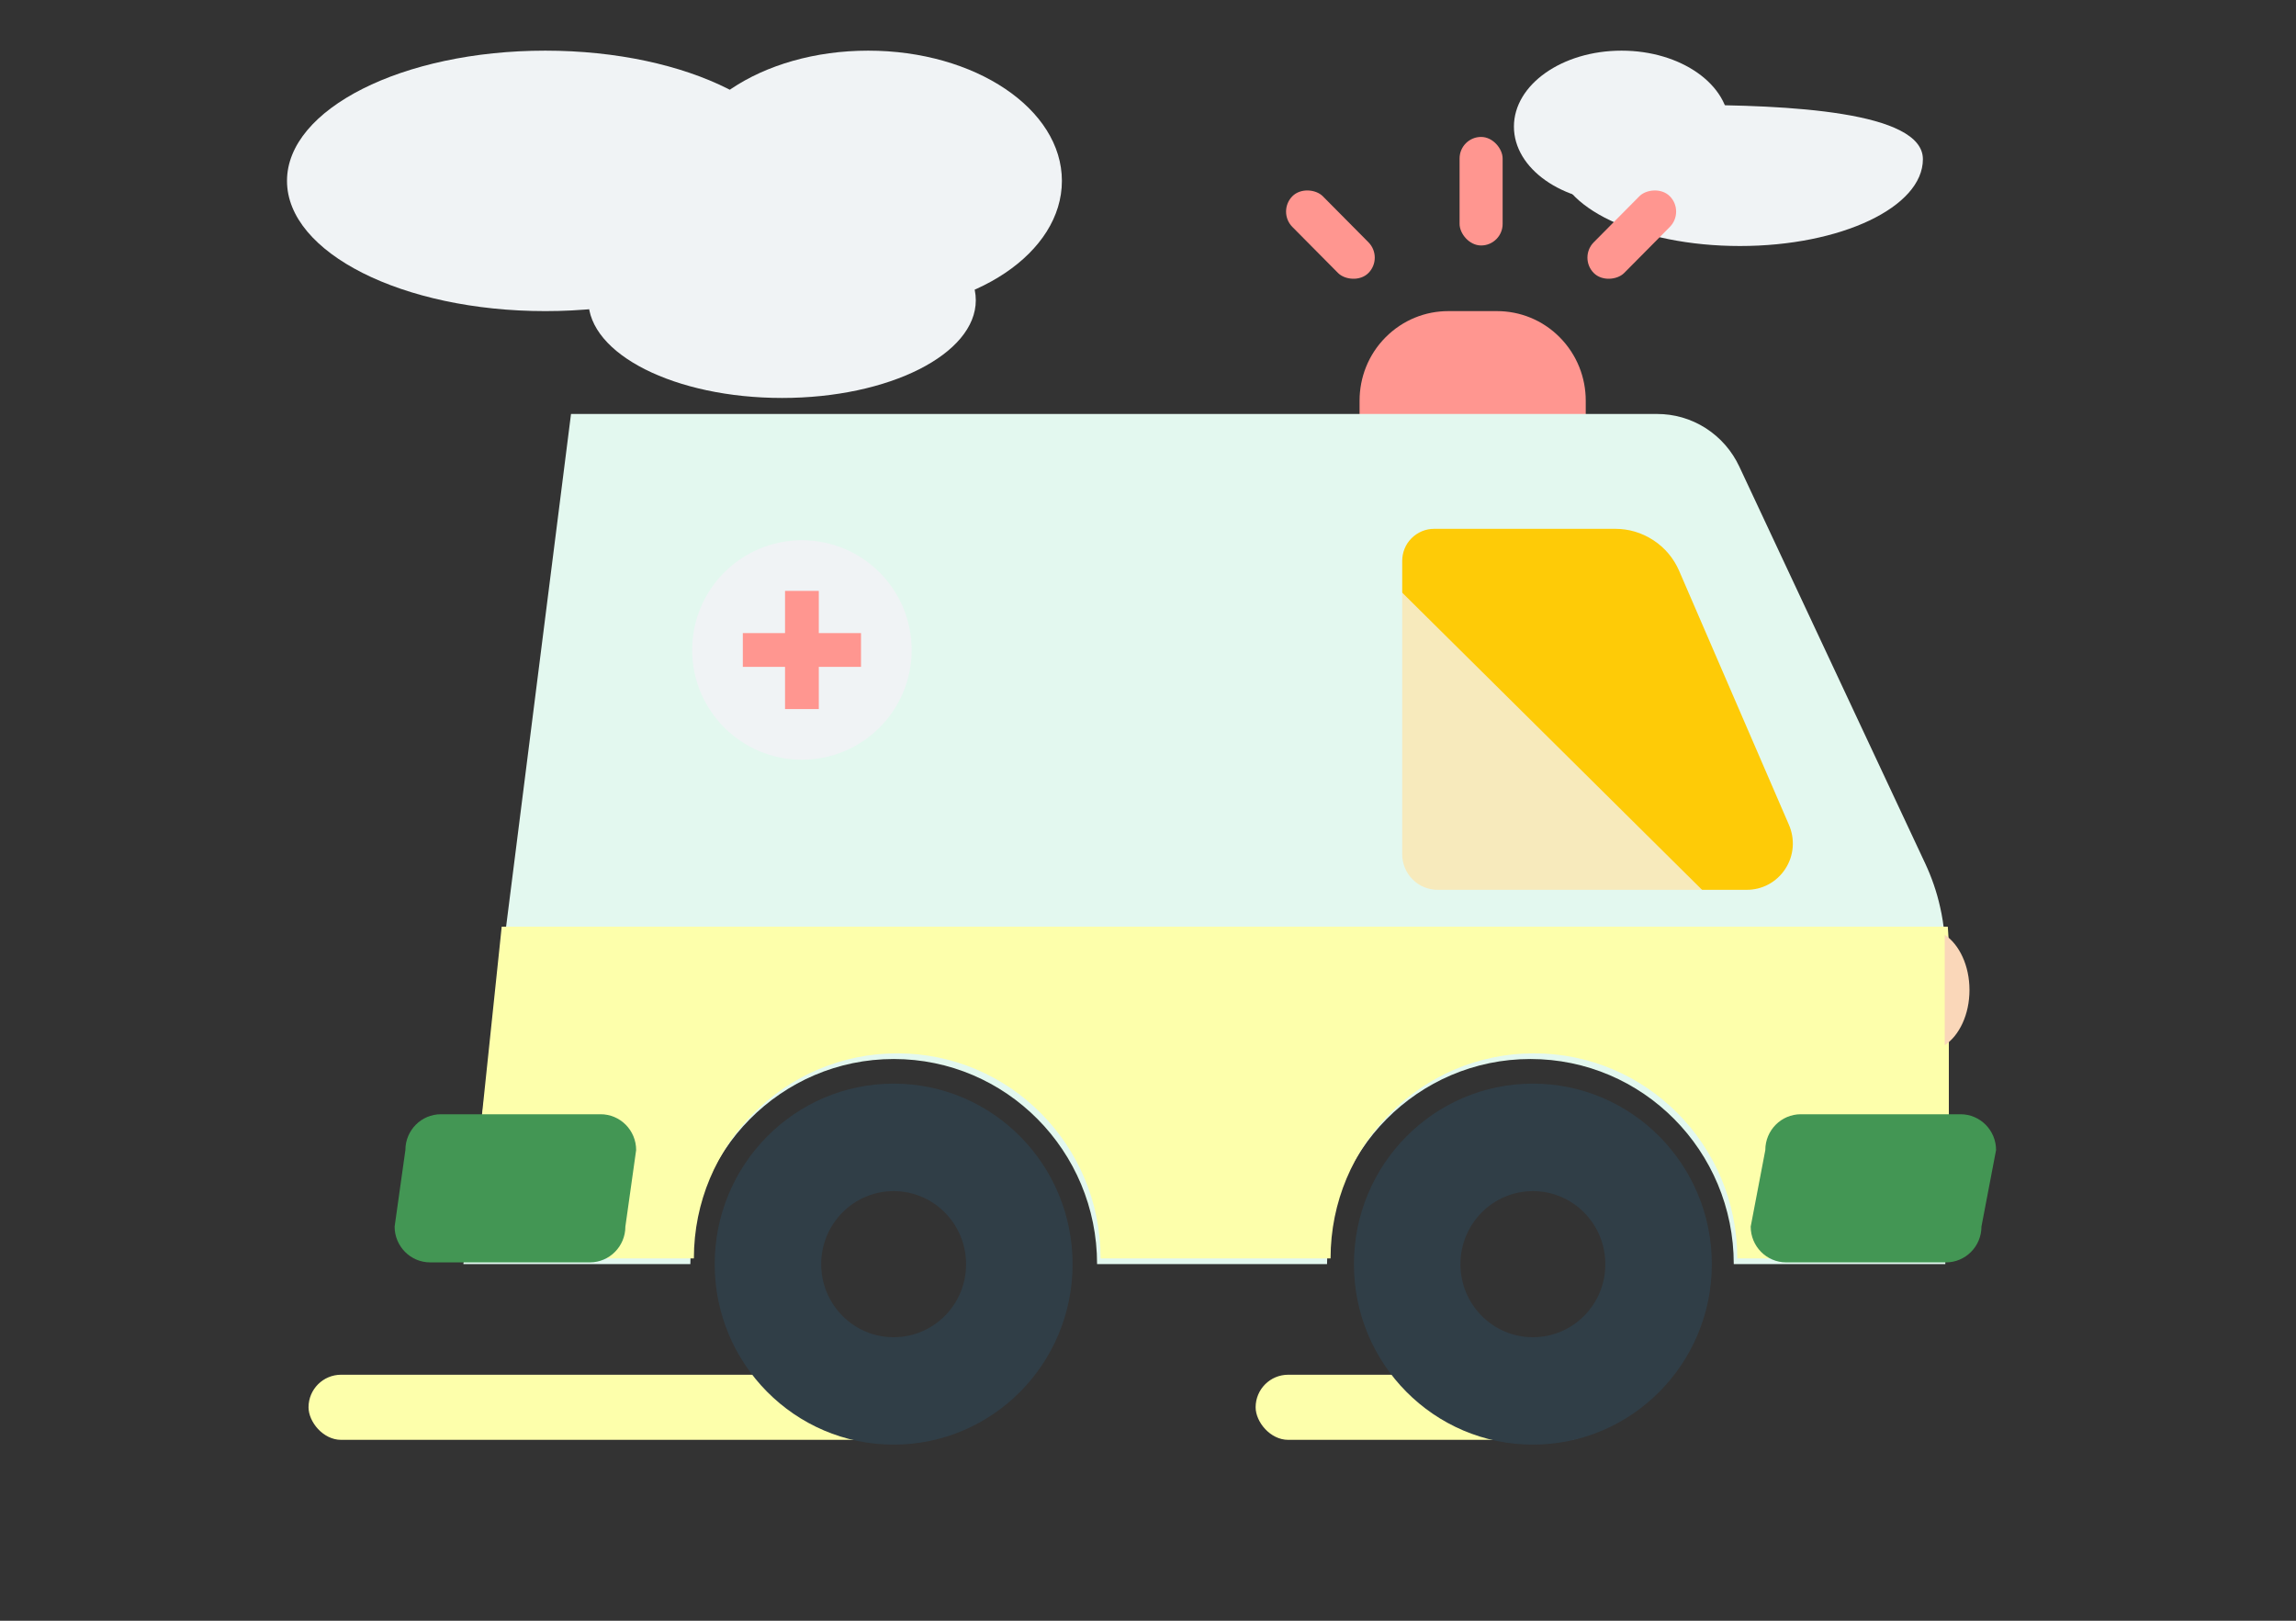 <svg width="136" height="96" viewBox="0 0 136 96" fill="none" xmlns="http://www.w3.org/2000/svg">
<rect x="0" y="0" width="136" height="96" fill="#333333" stroke="none"/>
<rect x="18.275" y="81.429" width="34.425" height="3.857" rx="1.929" fill="#FDFFAB"/>
<rect x="74.375" y="81.429" width="20.4" height="3.857" rx="1.929" fill="#FDFFAB"/>
<g clip-path="url(#clip0_5751_31464)">
<rect x="39" y="30" width="30" height="27" fill="#FF9690"/>
<path d="M80.465 29.942H102.587L108.058 57.288H80.465V29.942Z" fill="#FECB07"/>
<path d="M77.848 29.942L105.441 57.288H77.848V29.942Z" fill="#F7EABC"/>
<path d="M93.933 27.174H80.532V23.73C80.532 22.372 81.045 21.014 82.068 19.983C83.096 18.947 84.438 18.428 85.784 18.428H88.676C90.023 18.428 91.369 18.947 92.392 19.983C93.415 21.019 93.929 22.372 93.929 23.73V27.174H93.933Z" fill="#FF9690"/>
<path d="M115.171 55.302C115.123 54.783 115.042 54.261 114.923 53.742C114.723 52.831 114.419 51.963 114.038 51.147L103.02 27.625C102.597 26.728 101.931 25.936 101.036 25.361C100.142 24.79 99.147 24.521 98.163 24.521H33.823L27.448 74.875H40.892C40.892 68.164 46.287 62.728 52.938 62.728C59.594 62.728 64.984 68.164 64.984 74.875H78.605C78.605 68.164 83.995 62.728 90.651 62.728C97.306 62.728 102.697 68.164 102.697 74.875H115.228V56.467C115.223 56.084 115.204 55.695 115.171 55.302ZM85.161 52.706C84.618 52.706 84.081 52.5 83.671 52.087C83.258 51.67 83.058 51.128 83.058 50.586V33.224C83.058 32.739 83.239 32.25 83.61 31.881C83.976 31.516 84.457 31.324 84.942 31.324H95.689C96.464 31.324 97.249 31.545 97.944 32.005C98.643 32.461 99.152 33.099 99.462 33.814L105.97 48.868C106.322 49.689 106.274 50.663 105.751 51.464C105.228 52.27 104.362 52.706 103.477 52.706H85.161Z" fill="#E3F8EF"/>
<path d="M52.933 64.186C47.077 64.186 42.334 68.974 42.334 74.88C42.334 80.781 47.077 85.569 52.933 85.569C58.79 85.569 63.533 80.781 63.533 74.88C63.533 68.97 58.794 64.186 52.933 64.186ZM52.933 79.207C50.564 79.207 48.642 77.269 48.642 74.88C48.642 72.491 50.564 70.553 52.933 70.553C55.302 70.553 57.224 72.491 57.224 74.88C57.229 77.269 55.307 79.207 52.933 79.207Z" fill="#303E47"/>
<path d="M90.798 64.186C84.942 64.186 80.198 68.974 80.198 74.88C80.198 80.781 84.942 85.569 90.798 85.569C96.65 85.569 101.398 80.781 101.398 74.88C101.398 68.97 96.65 64.186 90.798 64.186ZM90.798 79.207C88.429 79.207 86.507 77.269 86.507 74.88C86.507 72.491 88.429 70.553 90.798 70.553C93.167 70.553 95.089 72.491 95.089 74.88C95.094 77.269 93.172 79.207 90.798 79.207Z" fill="#303E47"/>
<path fill-rule="evenodd" clip-rule="evenodd" d="M29.718 54.889L27.657 74.539H41.101C41.101 67.828 46.496 62.392 53.147 62.392C59.803 62.392 65.193 67.828 65.193 74.539H78.814C78.814 67.828 84.204 62.392 90.86 62.392C97.515 62.392 102.906 67.828 102.906 74.539H115.437V56.132C115.432 55.748 115.413 55.359 115.38 54.966C115.377 54.94 115.375 54.915 115.372 54.889H29.718Z" fill="#FDFFAB"/>
<path d="M116.659 58.641C116.659 57.192 116.055 55.944 115.194 55.369V61.912C116.055 61.337 116.659 60.094 116.659 58.641Z" fill="#FAD7B9"/>
<path d="M117.368 72.654C117.368 73.825 116.426 74.775 115.265 74.775H105.803C104.642 74.775 103.7 73.825 103.7 72.654L104.566 68.121C104.566 66.95 105.508 66 106.669 66H116.131C117.292 66 118.234 66.95 118.234 68.121L117.368 72.654Z" fill="#439654"/>
<path d="M37.043 72.654C37.043 73.824 36.101 74.774 34.941 74.774H25.478C24.317 74.774 23.375 73.824 23.375 72.654L24.013 68.12C24.013 66.95 24.955 66 26.115 66H35.578C36.739 66 37.681 66.95 37.681 68.12L37.043 72.654Z" fill="#439654"/>
<circle cx="47.5" cy="38.5" r="6.5" fill="#F0F3F5"/>
<rect x="46.5" y="35" width="2" height="7" fill="#FF9690"/>
<rect x="51" y="37.5" width="2" height="7" transform="rotate(90 51 37.5)" fill="#FF9690"/>
</g>
<rect width="2.561" height="6.402" rx="1.28" transform="matrix(0.704 -0.71 0.704 0.71 75.65 12.533)" fill="#FF9690"/>
<rect x="86.456" y="8.111" width="2.55" height="6.429" rx="1.275" fill="#FF9690"/>
<path d="M113.9 9.429C113.9 12.269 109.048 14.572 103.063 14.572C97.077 14.572 92.225 12.269 92.225 9.429C92.225 6.588 93.89 6.214 99.875 6.214C105.86 6.214 113.9 6.588 113.9 9.429Z" fill="#F0F3F5"/>
<ellipse cx="96.05" cy="7.5" rx="6.375" ry="4.5" fill="#F0F3F5"/>
<rect width="2.561" height="6.402" rx="1.28" transform="matrix(-0.704 -0.71 -0.704 0.71 99.811 12.533)" fill="#FF9690"/>
<ellipse cx="46.325" cy="17.786" rx="11.475" ry="5.786" fill="#F0F3F5"/>
<ellipse cx="32.3" cy="10.714" rx="15.3" ry="7.714" fill="#F0F3F5"/>
<ellipse cx="51.425" cy="10.714" rx="11.475" ry="7.714" fill="#F0F3F5"/>
<defs>
<clipPath id="clip0_5751_31464">
<rect width="95.625" height="78.429" fill="white" transform="translate(23.375 14.571)"/>
</clipPath>
</defs>
</svg>
